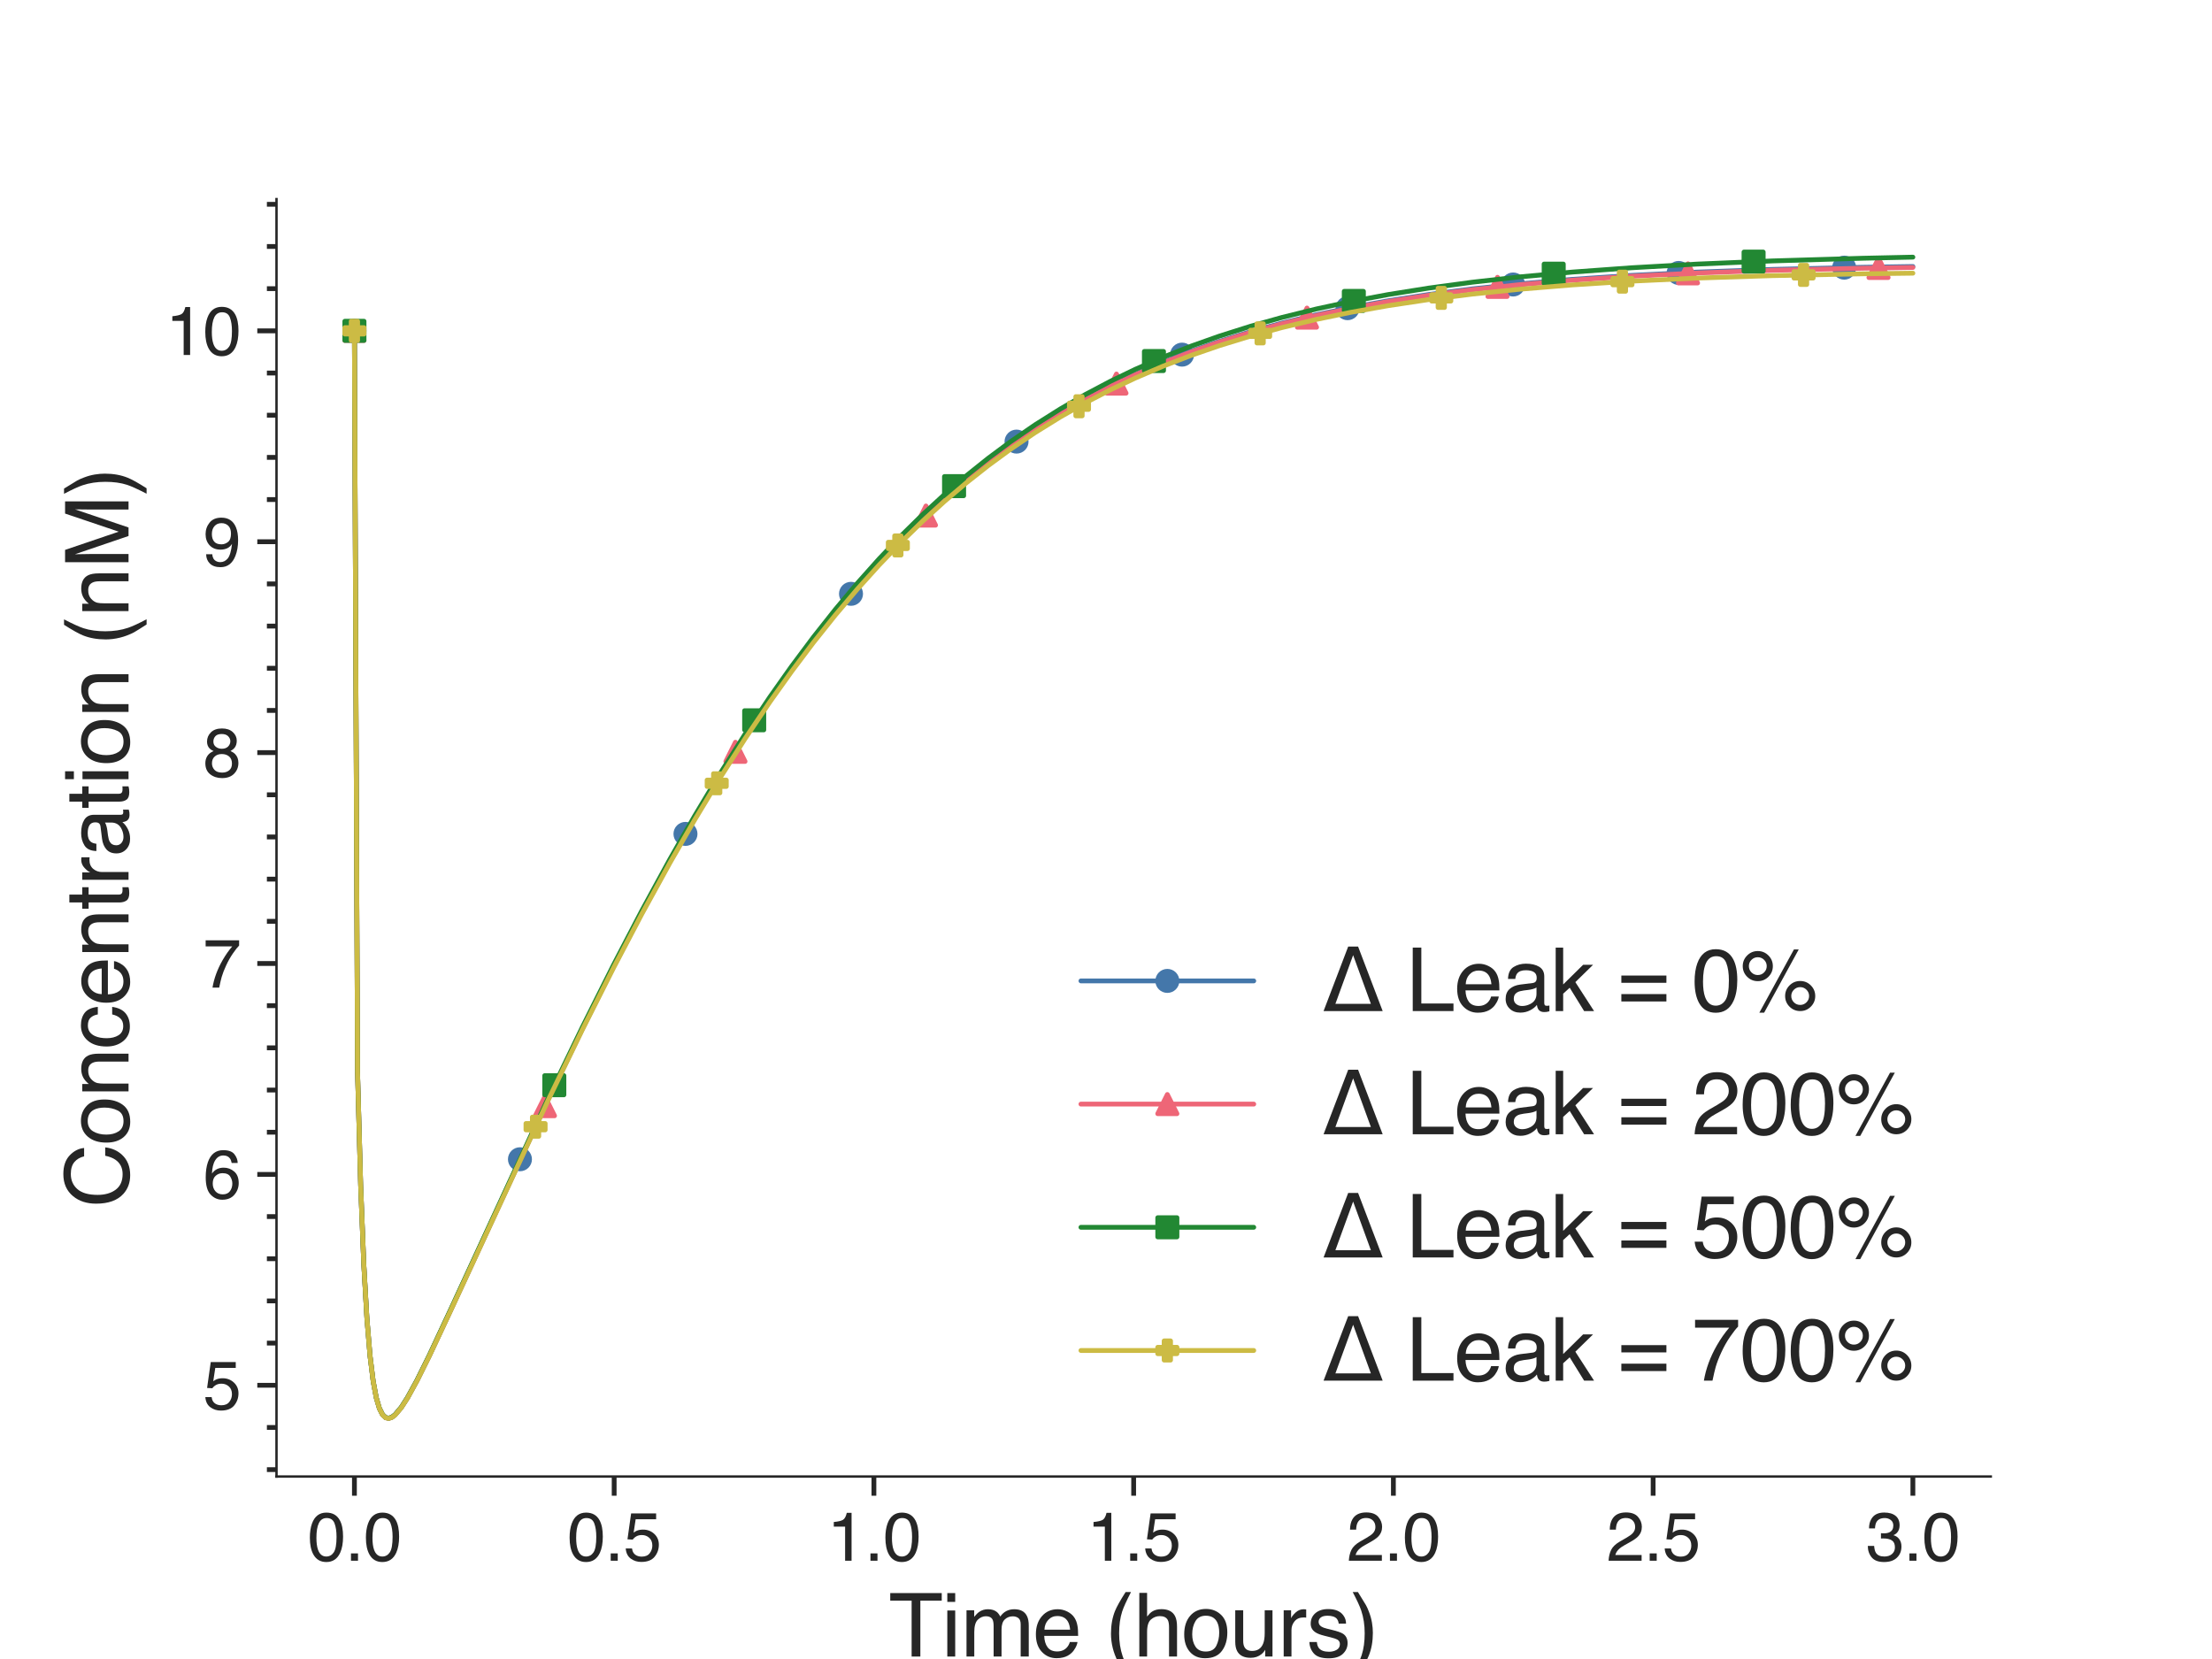 <?xml version="1.0" encoding="utf-8" standalone="no"?>
<!DOCTYPE svg PUBLIC "-//W3C//DTD SVG 1.1//EN"
  "http://www.w3.org/Graphics/SVG/1.1/DTD/svg11.dtd">
<svg xmlns:xlink="http://www.w3.org/1999/xlink" width="460.8pt" height="345.6pt" viewBox="0 0 460.8 345.6" xmlns="http://www.w3.org/2000/svg" version="1.1">
 <defs>
  <style type="text/css">*{stroke-linejoin: round; stroke-linecap: butt}</style>
 </defs>
 <g id="figure_1">
  <g id="patch_1">
   <path d="M 0 345.6 
L 460.8 345.6 
L 460.8 0 
L 0 0 
z
" style="fill: #ffffff"/>
  </g>
  <g id="axes_1">
   <g id="patch_2">
    <path d="M 57.6 307.584 
L 414.72 307.584 
L 414.72 41.472 
L 57.6 41.472 
z
" style="fill: #ffffff"/>
   </g>
   <g id="matplotlib.axis_1">
    <g id="xtick_1">
     <g id="line2d_1">
      <defs>
       <path id="m70a306a8b2" d="M 0 0 
L 0 4 
" style="stroke: #262626"/>
      </defs>
      <g>
       <use xlink:href="#m70a306a8b2" x="73.833" y="307.584" style="fill: #262626; stroke: #262626"/>
      </g>
     </g>
     <g id="text_1">
      <!-- 0.0 -->
      <g style="fill: #262626" transform="translate(64.103 325.127)scale(0.14 -0.14)">
       <defs>
        <path id="Helvetica-30" d="M 1731 4475 
Q 2600 4475 2988 3759 
Q 3288 3206 3288 2244 
Q 3288 1331 3016 734 
Q 2622 -122 1728 -122 
Q 922 -122 528 578 
Q 200 1163 200 2147 
Q 200 2909 397 3456 
Q 766 4475 1731 4475 
z
M 1725 391 
Q 2163 391 2422 778 
Q 2681 1166 2681 2222 
Q 2681 2984 2493 3476 
Q 2306 3969 1766 3969 
Q 1269 3969 1039 3501 
Q 809 3034 809 2125 
Q 809 1441 956 1025 
Q 1181 391 1725 391 
z
" transform="scale(0.016)"/>
        <path id="Helvetica-2e" d="M 547 681 
L 1200 681 
L 1200 0 
L 547 0 
L 547 681 
z
" transform="scale(0.016)"/>
       </defs>
       <use xlink:href="#Helvetica-30"/>
       <use xlink:href="#Helvetica-2e" x="55.615"/>
       <use xlink:href="#Helvetica-30" x="83.398"/>
      </g>
     </g>
    </g>
    <g id="xtick_2">
     <g id="line2d_2">
      <g>
       <use xlink:href="#m70a306a8b2" x="127.942" y="307.584" style="fill: #262626; stroke: #262626"/>
      </g>
     </g>
     <g id="text_2">
      <!-- 0.5 -->
      <g style="fill: #262626" transform="translate(118.212 325.127)scale(0.14 -0.14)">
       <defs>
        <path id="Helvetica-35" d="M 791 1141 
Q 847 659 1238 475 
Q 1438 381 1700 381 
Q 2200 381 2440 700 
Q 2681 1019 2681 1406 
Q 2681 1875 2395 2131 
Q 2109 2388 1709 2388 
Q 1419 2388 1211 2275 
Q 1003 2163 856 1963 
L 369 1991 
L 709 4400 
L 3034 4400 
L 3034 3856 
L 1131 3856 
L 941 2613 
Q 1097 2731 1238 2791 
Q 1488 2894 1816 2894 
Q 2431 2894 2859 2497 
Q 3288 2100 3288 1491 
Q 3288 856 2895 371 
Q 2503 -113 1644 -113 
Q 1097 -113 676 195 
Q 256 503 206 1141 
L 791 1141 
z
" transform="scale(0.016)"/>
       </defs>
       <use xlink:href="#Helvetica-30"/>
       <use xlink:href="#Helvetica-2e" x="55.615"/>
       <use xlink:href="#Helvetica-35" x="83.398"/>
      </g>
     </g>
    </g>
    <g id="xtick_3">
     <g id="line2d_3">
      <g>
       <use xlink:href="#m70a306a8b2" x="182.051" y="307.584" style="fill: #262626; stroke: #262626"/>
      </g>
     </g>
     <g id="text_3">
      <!-- 1.0 -->
      <g style="fill: #262626" transform="translate(172.321 325.127)scale(0.14 -0.14)">
       <defs>
        <path id="Helvetica-31" d="M 613 3169 
L 613 3600 
Q 1222 3659 1462 3798 
Q 1703 3938 1822 4456 
L 2266 4456 
L 2266 0 
L 1666 0 
L 1666 3169 
L 613 3169 
z
" transform="scale(0.016)"/>
       </defs>
       <use xlink:href="#Helvetica-31"/>
       <use xlink:href="#Helvetica-2e" x="55.615"/>
       <use xlink:href="#Helvetica-30" x="83.398"/>
      </g>
     </g>
    </g>
    <g id="xtick_4">
     <g id="line2d_4">
      <g>
       <use xlink:href="#m70a306a8b2" x="236.16" y="307.584" style="fill: #262626; stroke: #262626"/>
      </g>
     </g>
     <g id="text_4">
      <!-- 1.5 -->
      <g style="fill: #262626" transform="translate(226.43 325.127)scale(0.14 -0.14)">
       <use xlink:href="#Helvetica-31"/>
       <use xlink:href="#Helvetica-2e" x="55.615"/>
       <use xlink:href="#Helvetica-35" x="83.398"/>
      </g>
     </g>
    </g>
    <g id="xtick_5">
     <g id="line2d_5">
      <g>
       <use xlink:href="#m70a306a8b2" x="290.269" y="307.584" style="fill: #262626; stroke: #262626"/>
      </g>
     </g>
     <g id="text_5">
      <!-- 2.0 -->
      <g style="fill: #262626" transform="translate(280.539 325.127)scale(0.14 -0.14)">
       <defs>
        <path id="Helvetica-32" d="M 200 0 
Q 231 578 439 1006 
Q 647 1434 1250 1784 
L 1850 2131 
Q 2253 2366 2416 2531 
Q 2672 2791 2672 3125 
Q 2672 3516 2437 3745 
Q 2203 3975 1813 3975 
Q 1234 3975 1013 3538 
Q 894 3303 881 2888 
L 309 2888 
Q 319 3472 525 3841 
Q 891 4491 1816 4491 
Q 2584 4491 2939 4075 
Q 3294 3659 3294 3150 
Q 3294 2613 2916 2231 
Q 2697 2009 2131 1694 
L 1703 1456 
Q 1397 1288 1222 1134 
Q 909 863 828 531 
L 3272 531 
L 3272 0 
L 200 0 
z
" transform="scale(0.016)"/>
       </defs>
       <use xlink:href="#Helvetica-32"/>
       <use xlink:href="#Helvetica-2e" x="55.615"/>
       <use xlink:href="#Helvetica-30" x="83.398"/>
      </g>
     </g>
    </g>
    <g id="xtick_6">
     <g id="line2d_6">
      <g>
       <use xlink:href="#m70a306a8b2" x="344.378" y="307.584" style="fill: #262626; stroke: #262626"/>
      </g>
     </g>
     <g id="text_6">
      <!-- 2.5 -->
      <g style="fill: #262626" transform="translate(334.648 325.127)scale(0.14 -0.14)">
       <use xlink:href="#Helvetica-32"/>
       <use xlink:href="#Helvetica-2e" x="55.615"/>
       <use xlink:href="#Helvetica-35" x="83.398"/>
      </g>
     </g>
    </g>
    <g id="xtick_7">
     <g id="line2d_7">
      <g>
       <use xlink:href="#m70a306a8b2" x="398.487" y="307.584" style="fill: #262626; stroke: #262626"/>
      </g>
     </g>
     <g id="text_7">
      <!-- 3.0 -->
      <g style="fill: #262626" transform="translate(388.757 325.127)scale(0.14 -0.14)">
       <defs>
        <path id="Helvetica-33" d="M 1663 -122 
Q 869 -122 511 314 
Q 153 750 153 1375 
L 741 1375 
Q 778 941 903 744 
Q 1122 391 1694 391 
Q 2138 391 2406 628 
Q 2675 866 2675 1241 
Q 2675 1703 2392 1887 
Q 2109 2072 1606 2072 
Q 1550 2072 1492 2070 
Q 1434 2069 1375 2066 
L 1375 2563 
Q 1463 2553 1522 2550 
Q 1581 2547 1650 2547 
Q 1966 2547 2169 2647 
Q 2525 2822 2525 3272 
Q 2525 3606 2287 3787 
Q 2050 3969 1734 3969 
Q 1172 3969 956 3594 
Q 838 3388 822 3006 
L 266 3006 
Q 266 3506 466 3856 
Q 809 4481 1675 4481 
Q 2359 4481 2734 4176 
Q 3109 3872 3109 3294 
Q 3109 2881 2888 2625 
Q 2750 2466 2531 2375 
Q 2884 2278 3082 2001 
Q 3281 1725 3281 1325 
Q 3281 684 2859 281 
Q 2438 -122 1663 -122 
z
" transform="scale(0.016)"/>
       </defs>
       <use xlink:href="#Helvetica-33"/>
       <use xlink:href="#Helvetica-2e" x="55.615"/>
       <use xlink:href="#Helvetica-30" x="83.398"/>
      </g>
     </g>
    </g>
    <g id="text_8">
     <!-- Time (hours) -->
     <g style="fill: #262626" transform="translate(185.157 345.089)scale(0.18 -0.18)">
      <defs>
       <path id="Helvetica-54" d="M 3828 4591 
L 3828 4044 
L 2281 4044 
L 2281 0 
L 1650 0 
L 1650 4044 
L 103 4044 
L 103 4591 
L 3828 4591 
z
" transform="scale(0.016)"/>
       <path id="Helvetica-69" d="M 413 3331 
L 984 3331 
L 984 0 
L 413 0 
L 413 3331 
z
M 413 4591 
L 984 4591 
L 984 3953 
L 413 3953 
L 413 4591 
z
" transform="scale(0.016)"/>
       <path id="Helvetica-6d" d="M 413 3347 
L 969 3347 
L 969 2872 
Q 1169 3119 1331 3231 
Q 1609 3422 1963 3422 
Q 2363 3422 2606 3225 
Q 2744 3113 2856 2894 
Q 3044 3163 3297 3292 
Q 3550 3422 3866 3422 
Q 4541 3422 4784 2934 
Q 4916 2672 4916 2228 
L 4916 0 
L 4331 0 
L 4331 2325 
Q 4331 2659 4164 2784 
Q 3997 2909 3756 2909 
Q 3425 2909 3186 2687 
Q 2947 2466 2947 1947 
L 2947 0 
L 2375 0 
L 2375 2184 
Q 2375 2525 2294 2681 
Q 2166 2916 1816 2916 
Q 1497 2916 1236 2669 
Q 975 2422 975 1775 
L 975 0 
L 413 0 
L 413 3347 
z
" transform="scale(0.016)"/>
       <path id="Helvetica-65" d="M 1806 3422 
Q 2163 3422 2497 3255 
Q 2831 3088 3006 2822 
Q 3175 2569 3231 2231 
Q 3281 2000 3281 1494 
L 828 1494 
Q 844 984 1069 676 
Q 1294 369 1766 369 
Q 2206 369 2469 659 
Q 2619 828 2681 1050 
L 3234 1050 
Q 3213 866 3089 639 
Q 2966 413 2813 269 
Q 2556 19 2178 -69 
Q 1975 -119 1719 -119 
Q 1094 -119 659 336 
Q 225 791 225 1609 
Q 225 2416 662 2919 
Q 1100 3422 1806 3422 
z
M 2703 1941 
Q 2669 2306 2544 2525 
Q 2313 2931 1772 2931 
Q 1384 2931 1121 2651 
Q 859 2372 844 1941 
L 2703 1941 
z
M 1753 3428 
L 1753 3428 
z
" transform="scale(0.016)"/>
       <path id="Helvetica-20" transform="scale(0.016)"/>
       <path id="Helvetica-28" d="M 1894 4666 
Q 1403 3713 1256 3263 
Q 1034 2578 1034 1681 
Q 1034 775 1288 25 
Q 1444 -438 1903 -1306 
L 1525 -1306 
Q 1069 -594 959 -397 
Q 850 -200 722 138 
Q 547 600 478 1125 
Q 444 1397 444 1644 
Q 444 2569 734 3291 
Q 919 3750 1503 4666 
L 1894 4666 
z
" transform="scale(0.016)"/>
       <path id="Helvetica-68" d="M 413 4606 
L 975 4606 
L 975 2894 
Q 1175 3147 1334 3250 
Q 1606 3428 2013 3428 
Q 2741 3428 3000 2919 
Q 3141 2641 3141 2147 
L 3141 0 
L 2563 0 
L 2563 2109 
Q 2563 2478 2469 2650 
Q 2316 2925 1894 2925 
Q 1544 2925 1259 2684 
Q 975 2444 975 1775 
L 975 0 
L 413 0 
L 413 4606 
z
" transform="scale(0.016)"/>
       <path id="Helvetica-6f" d="M 1741 363 
Q 2300 363 2508 786 
Q 2716 1209 2716 1728 
Q 2716 2197 2566 2491 
Q 2328 2953 1747 2953 
Q 1231 2953 997 2559 
Q 763 2166 763 1609 
Q 763 1075 997 719 
Q 1231 363 1741 363 
z
M 1763 3444 
Q 2409 3444 2856 3012 
Q 3303 2581 3303 1744 
Q 3303 934 2909 406 
Q 2516 -122 1688 -122 
Q 997 -122 590 345 
Q 184 813 184 1600 
Q 184 2444 612 2944 
Q 1041 3444 1763 3444 
z
M 1744 3428 
L 1744 3428 
z
" transform="scale(0.016)"/>
       <path id="Helvetica-75" d="M 975 3347 
L 975 1125 
Q 975 869 1056 706 
Q 1206 406 1616 406 
Q 2203 406 2416 931 
Q 2531 1213 2531 1703 
L 2531 3347 
L 3094 3347 
L 3094 0 
L 2563 0 
L 2569 494 
Q 2459 303 2297 172 
Q 1975 -91 1516 -91 
Q 800 -91 541 388 
Q 400 644 400 1072 
L 400 3347 
L 975 3347 
z
M 1747 3428 
L 1747 3428 
z
" transform="scale(0.016)"/>
       <path id="Helvetica-72" d="M 428 3347 
L 963 3347 
L 963 2769 
Q 1028 2938 1284 3180 
Q 1541 3422 1875 3422 
Q 1891 3422 1928 3419 
Q 1966 3416 2056 3406 
L 2056 2813 
Q 2006 2822 1964 2825 
Q 1922 2828 1872 2828 
Q 1447 2828 1219 2554 
Q 991 2281 991 1925 
L 991 0 
L 428 0 
L 428 3347 
z
" transform="scale(0.016)"/>
       <path id="Helvetica-73" d="M 747 1050 
Q 772 769 888 619 
Q 1100 347 1625 347 
Q 1938 347 2175 483 
Q 2413 619 2413 903 
Q 2413 1119 2222 1231 
Q 2100 1300 1741 1391 
L 1294 1503 
Q 866 1609 663 1741 
Q 300 1969 300 2372 
Q 300 2847 642 3140 
Q 984 3434 1563 3434 
Q 2319 3434 2653 2991 
Q 2863 2709 2856 2384 
L 2325 2384 
Q 2309 2575 2191 2731 
Q 1997 2953 1519 2953 
Q 1200 2953 1036 2831 
Q 872 2709 872 2509 
Q 872 2291 1088 2159 
Q 1213 2081 1456 2022 
L 1828 1931 
Q 2434 1784 2641 1647 
Q 2969 1431 2969 969 
Q 2969 522 2630 197 
Q 2291 -128 1597 -128 
Q 850 -128 539 211 
Q 228 550 206 1050 
L 747 1050 
z
M 1578 3428 
L 1578 3428 
z
" transform="scale(0.016)"/>
       <path id="Helvetica-29" d="M 222 -1306 
Q 719 -338 863 106 
Q 1081 778 1081 1681 
Q 1081 2584 828 3334 
Q 672 3797 213 4666 
L 591 4666 
Q 1072 3897 1173 3717 
Q 1275 3538 1394 3222 
Q 1544 2831 1608 2450 
Q 1672 2069 1672 1716 
Q 1672 791 1378 66 
Q 1194 -400 613 -1306 
L 222 -1306 
z
" transform="scale(0.016)"/>
      </defs>
      <use xlink:href="#Helvetica-54"/>
      <use xlink:href="#Helvetica-69" x="61.084"/>
      <use xlink:href="#Helvetica-6d" x="83.301"/>
      <use xlink:href="#Helvetica-65" x="166.602"/>
      <use xlink:href="#Helvetica-20" x="222.217"/>
      <use xlink:href="#Helvetica-28" x="250"/>
      <use xlink:href="#Helvetica-68" x="283.301"/>
      <use xlink:href="#Helvetica-6f" x="338.916"/>
      <use xlink:href="#Helvetica-75" x="394.531"/>
      <use xlink:href="#Helvetica-72" x="450.146"/>
      <use xlink:href="#Helvetica-73" x="483.447"/>
      <use xlink:href="#Helvetica-29" x="533.447"/>
     </g>
    </g>
   </g>
   <g id="matplotlib.axis_2">
    <g id="ytick_1">
     <g id="line2d_8">
      <defs>
       <path id="m3a2f3e4970" d="M 0 0 
L -4 0 
" style="stroke: #262626"/>
      </defs>
      <g>
       <use xlink:href="#m3a2f3e4970" x="57.6" y="288.576" style="fill: #262626; stroke: #262626"/>
      </g>
     </g>
     <g id="text_9">
      <!-- 5 -->
      <g style="fill: #262626" transform="translate(42.315 293.597)scale(0.14 -0.14)">
       <use xlink:href="#Helvetica-35"/>
      </g>
     </g>
    </g>
    <g id="ytick_2">
     <g id="line2d_9">
      <g>
       <use xlink:href="#m3a2f3e4970" x="57.6" y="244.645" style="fill: #262626; stroke: #262626"/>
      </g>
     </g>
     <g id="text_10">
      <!-- 6 -->
      <g style="fill: #262626" transform="translate(42.315 249.666)scale(0.14 -0.14)">
       <defs>
        <path id="Helvetica-36" d="M 1872 4494 
Q 2622 4494 2917 4105 
Q 3213 3716 3213 3303 
L 2656 3303 
Q 2606 3569 2497 3719 
Q 2294 4000 1881 4000 
Q 1409 4000 1131 3564 
Q 853 3128 822 2316 
Q 1016 2600 1309 2741 
Q 1578 2866 1909 2866 
Q 2472 2866 2890 2506 
Q 3309 2147 3309 1434 
Q 3309 825 2912 354 
Q 2516 -116 1781 -116 
Q 1153 -116 697 361 
Q 241 838 241 1966 
Q 241 2800 444 3381 
Q 834 4494 1872 4494 
z
M 1831 384 
Q 2275 384 2495 682 
Q 2716 981 2716 1388 
Q 2716 1731 2519 2042 
Q 2322 2353 1803 2353 
Q 1441 2353 1167 2112 
Q 894 1872 894 1388 
Q 894 963 1142 673 
Q 1391 384 1831 384 
z
" transform="scale(0.016)"/>
       </defs>
       <use xlink:href="#Helvetica-36"/>
      </g>
     </g>
    </g>
    <g id="ytick_3">
     <g id="line2d_10">
      <g>
       <use xlink:href="#m3a2f3e4970" x="57.6" y="200.714" style="fill: #262626; stroke: #262626"/>
      </g>
     </g>
     <g id="text_11">
      <!-- 7 -->
      <g style="fill: #262626" transform="translate(42.315 205.736)scale(0.14 -0.14)">
       <defs>
        <path id="Helvetica-37" d="M 3347 4400 
L 3347 3909 
Q 3131 3700 2773 3181 
Q 2416 2663 2141 2063 
Q 1869 1478 1728 997 
Q 1638 688 1494 0 
L 872 0 
Q 1084 1281 1809 2550 
Q 2238 3294 2709 3834 
L 234 3834 
L 234 4400 
L 3347 4400 
z
" transform="scale(0.016)"/>
       </defs>
       <use xlink:href="#Helvetica-37"/>
      </g>
     </g>
    </g>
    <g id="ytick_4">
     <g id="line2d_11">
      <g>
       <use xlink:href="#m3a2f3e4970" x="57.6" y="156.783" style="fill: #262626; stroke: #262626"/>
      </g>
     </g>
     <g id="text_12">
      <!-- 8 -->
      <g style="fill: #262626" transform="translate(42.315 161.805)scale(0.14 -0.14)">
       <defs>
        <path id="Helvetica-38" d="M 1741 2600 
Q 2113 2600 2322 2808 
Q 2531 3016 2531 3303 
Q 2531 3553 2331 3762 
Q 2131 3972 1722 3972 
Q 1316 3972 1134 3762 
Q 953 3553 953 3272 
Q 953 2956 1187 2778 
Q 1422 2600 1741 2600 
z
M 1775 384 
Q 2166 384 2423 595 
Q 2681 806 2681 1225 
Q 2681 1659 2415 1884 
Q 2150 2109 1734 2109 
Q 1331 2109 1076 1879 
Q 822 1650 822 1244 
Q 822 894 1055 639 
Q 1288 384 1775 384 
z
M 975 2384 
Q 741 2484 609 2619 
Q 363 2869 363 3269 
Q 363 3769 725 4128 
Q 1088 4488 1753 4488 
Q 2397 4488 2762 4148 
Q 3128 3809 3128 3356 
Q 3128 2938 2916 2678 
Q 2797 2531 2547 2391 
Q 2825 2263 2984 2097 
Q 3281 1784 3281 1284 
Q 3281 694 2884 283 
Q 2488 -128 1763 -128 
Q 1109 -128 657 226 
Q 206 581 206 1256 
Q 206 1653 400 1942 
Q 594 2231 975 2384 
z
" transform="scale(0.016)"/>
       </defs>
       <use xlink:href="#Helvetica-38"/>
      </g>
     </g>
    </g>
    <g id="ytick_5">
     <g id="line2d_12">
      <g>
       <use xlink:href="#m3a2f3e4970" x="57.6" y="112.852" style="fill: #262626; stroke: #262626"/>
      </g>
     </g>
     <g id="text_13">
      <!-- 9 -->
      <g style="fill: #262626" transform="translate(42.315 117.874)scale(0.14 -0.14)">
       <defs>
        <path id="Helvetica-39" d="M 850 1081 
Q 875 616 1209 438 
Q 1381 344 1597 344 
Q 2000 344 2284 680 
Q 2569 1016 2688 2044 
Q 2500 1747 2223 1626 
Q 1947 1506 1628 1506 
Q 981 1506 604 1909 
Q 228 2313 228 2947 
Q 228 3556 600 4018 
Q 972 4481 1697 4481 
Q 2675 4481 3047 3600 
Q 3253 3116 3253 2388 
Q 3253 1566 3006 931 
Q 2597 -125 1619 -125 
Q 963 -125 622 219 
Q 281 563 281 1081 
L 850 1081 
z
M 1703 2000 
Q 2038 2000 2314 2220 
Q 2591 2441 2591 2991 
Q 2591 3484 2342 3726 
Q 2094 3969 1709 3969 
Q 1297 3969 1055 3692 
Q 813 3416 813 2953 
Q 813 2516 1025 2258 
Q 1238 2000 1703 2000 
z
" transform="scale(0.016)"/>
       </defs>
       <use xlink:href="#Helvetica-39"/>
      </g>
     </g>
    </g>
    <g id="ytick_6">
     <g id="line2d_13">
      <g>
       <use xlink:href="#m3a2f3e4970" x="57.6" y="68.922" style="fill: #262626; stroke: #262626"/>
      </g>
     </g>
     <g id="text_14">
      <!-- 10 -->
      <g style="fill: #262626" transform="translate(34.529 73.943)scale(0.14 -0.14)">
       <use xlink:href="#Helvetica-31"/>
       <use xlink:href="#Helvetica-30" x="55.615"/>
      </g>
     </g>
    </g>
    <g id="ytick_7">
     <g id="line2d_14">
      <defs>
       <path id="m432a0065dd" d="M 0 0 
L -2 0 
" style="stroke: #262626"/>
      </defs>
      <g>
       <use xlink:href="#m432a0065dd" x="57.6" y="306.148" style="fill: #262626; stroke: #262626"/>
      </g>
     </g>
    </g>
    <g id="ytick_8">
     <g id="line2d_15">
      <g>
       <use xlink:href="#m432a0065dd" x="57.6" y="297.362" style="fill: #262626; stroke: #262626"/>
      </g>
     </g>
    </g>
    <g id="ytick_9">
     <g id="line2d_16">
      <g>
       <use xlink:href="#m432a0065dd" x="57.6" y="279.79" style="fill: #262626; stroke: #262626"/>
      </g>
     </g>
    </g>
    <g id="ytick_10">
     <g id="line2d_17">
      <g>
       <use xlink:href="#m432a0065dd" x="57.6" y="271.003" style="fill: #262626; stroke: #262626"/>
      </g>
     </g>
    </g>
    <g id="ytick_11">
     <g id="line2d_18">
      <g>
       <use xlink:href="#m432a0065dd" x="57.6" y="262.217" style="fill: #262626; stroke: #262626"/>
      </g>
     </g>
    </g>
    <g id="ytick_12">
     <g id="line2d_19">
      <g>
       <use xlink:href="#m432a0065dd" x="57.6" y="253.431" style="fill: #262626; stroke: #262626"/>
      </g>
     </g>
    </g>
    <g id="ytick_13">
     <g id="line2d_20">
      <g>
       <use xlink:href="#m432a0065dd" x="57.6" y="235.859" style="fill: #262626; stroke: #262626"/>
      </g>
     </g>
    </g>
    <g id="ytick_14">
     <g id="line2d_21">
      <g>
       <use xlink:href="#m432a0065dd" x="57.6" y="227.073" style="fill: #262626; stroke: #262626"/>
      </g>
     </g>
    </g>
    <g id="ytick_15">
     <g id="line2d_22">
      <g>
       <use xlink:href="#m432a0065dd" x="57.6" y="218.286" style="fill: #262626; stroke: #262626"/>
      </g>
     </g>
    </g>
    <g id="ytick_16">
     <g id="line2d_23">
      <g>
       <use xlink:href="#m432a0065dd" x="57.6" y="209.5" style="fill: #262626; stroke: #262626"/>
      </g>
     </g>
    </g>
    <g id="ytick_17">
     <g id="line2d_24">
      <g>
       <use xlink:href="#m432a0065dd" x="57.6" y="191.928" style="fill: #262626; stroke: #262626"/>
      </g>
     </g>
    </g>
    <g id="ytick_18">
     <g id="line2d_25">
      <g>
       <use xlink:href="#m432a0065dd" x="57.6" y="183.142" style="fill: #262626; stroke: #262626"/>
      </g>
     </g>
    </g>
    <g id="ytick_19">
     <g id="line2d_26">
      <g>
       <use xlink:href="#m432a0065dd" x="57.6" y="174.356" style="fill: #262626; stroke: #262626"/>
      </g>
     </g>
    </g>
    <g id="ytick_20">
     <g id="line2d_27">
      <g>
       <use xlink:href="#m432a0065dd" x="57.6" y="165.569" style="fill: #262626; stroke: #262626"/>
      </g>
     </g>
    </g>
    <g id="ytick_21">
     <g id="line2d_28">
      <g>
       <use xlink:href="#m432a0065dd" x="57.6" y="147.997" style="fill: #262626; stroke: #262626"/>
      </g>
     </g>
    </g>
    <g id="ytick_22">
     <g id="line2d_29">
      <g>
       <use xlink:href="#m432a0065dd" x="57.6" y="139.211" style="fill: #262626; stroke: #262626"/>
      </g>
     </g>
    </g>
    <g id="ytick_23">
     <g id="line2d_30">
      <g>
       <use xlink:href="#m432a0065dd" x="57.6" y="130.425" style="fill: #262626; stroke: #262626"/>
      </g>
     </g>
    </g>
    <g id="ytick_24">
     <g id="line2d_31">
      <g>
       <use xlink:href="#m432a0065dd" x="57.6" y="121.639" style="fill: #262626; stroke: #262626"/>
      </g>
     </g>
    </g>
    <g id="ytick_25">
     <g id="line2d_32">
      <g>
       <use xlink:href="#m432a0065dd" x="57.6" y="104.066" style="fill: #262626; stroke: #262626"/>
      </g>
     </g>
    </g>
    <g id="ytick_26">
     <g id="line2d_33">
      <g>
       <use xlink:href="#m432a0065dd" x="57.6" y="95.28" style="fill: #262626; stroke: #262626"/>
      </g>
     </g>
    </g>
    <g id="ytick_27">
     <g id="line2d_34">
      <g>
       <use xlink:href="#m432a0065dd" x="57.6" y="86.494" style="fill: #262626; stroke: #262626"/>
      </g>
     </g>
    </g>
    <g id="ytick_28">
     <g id="line2d_35">
      <g>
       <use xlink:href="#m432a0065dd" x="57.6" y="77.708" style="fill: #262626; stroke: #262626"/>
      </g>
     </g>
    </g>
    <g id="ytick_29">
     <g id="line2d_36">
      <g>
       <use xlink:href="#m432a0065dd" x="57.6" y="60.135" style="fill: #262626; stroke: #262626"/>
      </g>
     </g>
    </g>
    <g id="ytick_30">
     <g id="line2d_37">
      <g>
       <use xlink:href="#m432a0065dd" x="57.6" y="51.349" style="fill: #262626; stroke: #262626"/>
      </g>
     </g>
    </g>
    <g id="ytick_31">
     <g id="line2d_38">
      <g>
       <use xlink:href="#m432a0065dd" x="57.6" y="42.563" style="fill: #262626; stroke: #262626"/>
      </g>
     </g>
    </g>
    <g id="text_15">
     <!-- Concentration (nM) -->
     <g style="fill: #262626" transform="translate(26.777 251.554)rotate(-90)scale(0.18 -0.18)">
      <defs>
       <path id="Helvetica-43" d="M 2422 4716 
Q 3294 4716 3775 4256 
Q 4256 3797 4309 3213 
L 3703 3213 
Q 3600 3656 3292 3915 
Q 2984 4175 2428 4175 
Q 1750 4175 1333 3698 
Q 916 3222 916 2238 
Q 916 1431 1292 929 
Q 1669 428 2416 428 
Q 3103 428 3463 956 
Q 3653 1234 3747 1688 
L 4353 1688 
Q 4272 963 3816 472 
Q 3269 -119 2341 -119 
Q 1541 -119 997 366 
Q 281 1006 281 2344 
Q 281 3359 819 4009 
Q 1400 4716 2422 4716 
z
M 2297 4716 
L 2297 4716 
z
" transform="scale(0.016)"/>
       <path id="Helvetica-6e" d="M 413 3347 
L 947 3347 
L 947 2872 
Q 1184 3166 1450 3294 
Q 1716 3422 2041 3422 
Q 2753 3422 3003 2925 
Q 3141 2653 3141 2147 
L 3141 0 
L 2569 0 
L 2569 2109 
Q 2569 2416 2478 2603 
Q 2328 2916 1934 2916 
Q 1734 2916 1606 2875 
Q 1375 2806 1200 2600 
Q 1059 2434 1017 2257 
Q 975 2081 975 1753 
L 975 0 
L 413 0 
L 413 3347 
z
M 1734 3428 
L 1734 3428 
z
" transform="scale(0.016)"/>
       <path id="Helvetica-63" d="M 1703 3444 
Q 2269 3444 2623 3169 
Q 2978 2894 3050 2222 
L 2503 2222 
Q 2453 2531 2275 2736 
Q 2097 2941 1703 2941 
Q 1166 2941 934 2416 
Q 784 2075 784 1575 
Q 784 1072 996 728 
Q 1209 384 1666 384 
Q 2016 384 2220 598 
Q 2425 813 2503 1184 
L 3050 1184 
Q 2956 519 2581 211 
Q 2206 -97 1622 -97 
Q 966 -97 575 383 
Q 184 863 184 1581 
Q 184 2463 612 2953 
Q 1041 3444 1703 3444 
z
M 1616 3428 
L 1616 3428 
z
" transform="scale(0.016)"/>
       <path id="Helvetica-74" d="M 525 4281 
L 1094 4281 
L 1094 3347 
L 1628 3347 
L 1628 2888 
L 1094 2888 
L 1094 703 
Q 1094 528 1213 469 
Q 1278 434 1431 434 
Q 1472 434 1519 436 
Q 1566 438 1628 444 
L 1628 0 
Q 1531 -28 1426 -40 
Q 1322 -53 1200 -53 
Q 806 -53 665 148 
Q 525 350 525 672 
L 525 2888 
L 72 2888 
L 72 3347 
L 525 3347 
L 525 4281 
z
" transform="scale(0.016)"/>
       <path id="Helvetica-61" d="M 844 891 
Q 844 647 1022 506 
Q 1200 366 1444 366 
Q 1741 366 2019 503 
Q 2488 731 2488 1250 
L 2488 1703 
Q 2384 1638 2221 1594 
Q 2059 1550 1903 1531 
L 1563 1488 
Q 1256 1447 1103 1359 
Q 844 1213 844 891 
z
M 2206 2028 
Q 2400 2053 2466 2191 
Q 2503 2266 2503 2406 
Q 2503 2694 2298 2823 
Q 2094 2953 1713 2953 
Q 1272 2953 1088 2716 
Q 984 2584 953 2325 
L 428 2325 
Q 444 2944 830 3186 
Q 1216 3428 1725 3428 
Q 2316 3428 2684 3203 
Q 3050 2978 3050 2503 
L 3050 575 
Q 3050 488 3086 434 
Q 3122 381 3238 381 
Q 3275 381 3322 386 
Q 3369 391 3422 400 
L 3422 -16 
Q 3291 -53 3222 -62 
Q 3153 -72 3034 -72 
Q 2744 -72 2613 134 
Q 2544 244 2516 444 
Q 2344 219 2022 53 
Q 1700 -113 1313 -113 
Q 847 -113 551 170 
Q 256 453 256 878 
Q 256 1344 547 1600 
Q 838 1856 1309 1916 
L 2206 2028 
z
M 1741 3428 
L 1741 3428 
z
" transform="scale(0.016)"/>
       <path id="Helvetica-4d" d="M 472 4591 
L 1363 4591 
L 2681 709 
L 3991 4591 
L 4872 4591 
L 4872 0 
L 4281 0 
L 4281 2709 
Q 4281 2850 4287 3175 
Q 4294 3500 4294 3872 
L 2984 0 
L 2369 0 
L 1050 3872 
L 1050 3731 
Q 1050 3563 1058 3217 
Q 1066 2872 1066 2709 
L 1066 0 
L 472 0 
L 472 4591 
z
" transform="scale(0.016)"/>
      </defs>
      <use xlink:href="#Helvetica-43"/>
      <use xlink:href="#Helvetica-6f" x="72.217"/>
      <use xlink:href="#Helvetica-6e" x="127.832"/>
      <use xlink:href="#Helvetica-63" x="183.447"/>
      <use xlink:href="#Helvetica-65" x="233.447"/>
      <use xlink:href="#Helvetica-6e" x="289.062"/>
      <use xlink:href="#Helvetica-74" x="344.678"/>
      <use xlink:href="#Helvetica-72" x="372.461"/>
      <use xlink:href="#Helvetica-61" x="405.762"/>
      <use xlink:href="#Helvetica-74" x="461.377"/>
      <use xlink:href="#Helvetica-69" x="489.16"/>
      <use xlink:href="#Helvetica-6f" x="511.377"/>
      <use xlink:href="#Helvetica-6e" x="566.992"/>
      <use xlink:href="#Helvetica-20" x="622.607"/>
      <use xlink:href="#Helvetica-28" x="650.391"/>
      <use xlink:href="#Helvetica-6e" x="683.691"/>
      <use xlink:href="#Helvetica-4d" x="739.307"/>
      <use xlink:href="#Helvetica-29" x="822.607"/>
     </g>
    </g>
   </g>
   <g id="line2d_39">
    <path d="M 73.833 68.921 
L 74.483 223.345 
L 75.134 246.953 
L 75.785 263.333 
L 76.435 274.66 
L 77.086 282.436 
L 77.736 287.703 
L 78.387 291.187 
L 79.038 293.395 
L 79.688 294.686 
L 80.339 295.311 
L 80.989 295.448 
L 81.64 295.224 
L 82.291 294.733 
L 83.592 293.19 
L 84.893 291.165 
L 86.845 287.613 
L 89.447 282.375 
L 94.002 272.65 
L 114.171 229.045 
L 121.327 214.255 
L 127.833 201.309 
L 133.689 190.126 
L 139.544 179.434 
L 144.749 170.367 
L 149.954 161.731 
L 155.159 153.537 
L 160.364 145.792 
L 164.918 139.383 
L 169.472 133.318 
L 174.027 127.591 
L 178.581 122.196 
L 183.135 117.125 
L 187.69 112.369 
L 192.244 107.917 
L 196.798 103.757 
L 201.352 99.878 
L 205.907 96.265 
L 210.461 92.907 
L 215.666 89.364 
L 220.871 86.115 
L 226.076 83.142 
L 231.28 80.425 
L 236.485 77.945 
L 242.341 75.419 
L 248.196 73.146 
L 254.052 71.106 
L 260.558 69.085 
L 267.064 67.299 
L 274.221 65.574 
L 281.377 64.072 
L 289.185 62.658 
L 297.643 61.354 
L 306.751 60.178 
L 316.51 59.14 
L 327.571 58.192 
L 339.932 57.368 
L 353.595 56.683 
L 369.21 56.124 
L 388.078 55.682 
L 398.487 55.519 
L 398.487 55.519 
" clip-path="url(#p8d19512a46)" style="fill: none; stroke: #4477aa; stroke-linecap: round"/>
    <defs>
     <path id="mcd3d0d82b0" d="M 0 2 
C 0.53 2 1.039 1.789 1.414 1.414 
C 1.789 1.039 2 0.53 2 0 
C 2 -0.53 1.789 -1.039 1.414 -1.414 
C 1.039 -1.789 0.53 -2 0 -2 
C -0.53 -2 -1.039 -1.789 -1.414 -1.414 
C -1.789 -1.039 -2 -0.53 -2 0 
C -2 0.53 -1.789 1.039 -1.414 1.414 
C -1.039 1.789 -0.53 2 0 2 
z
" style="stroke: #4477aa"/>
    </defs>
    <g clip-path="url(#p8d19512a46)">
     <use xlink:href="#mcd3d0d82b0" x="73.833" y="68.921" style="fill: #4477aa; stroke: #4477aa"/>
     <use xlink:href="#mcd3d0d82b0" x="108.315" y="241.495" style="fill: #4477aa; stroke: #4477aa"/>
     <use xlink:href="#mcd3d0d82b0" x="142.797" y="173.717" style="fill: #4477aa; stroke: #4477aa"/>
     <use xlink:href="#mcd3d0d82b0" x="177.28" y="123.704" style="fill: #4477aa; stroke: #4477aa"/>
     <use xlink:href="#mcd3d0d82b0" x="211.762" y="91.993" style="fill: #4477aa; stroke: #4477aa"/>
     <use xlink:href="#mcd3d0d82b0" x="246.244" y="73.877" style="fill: #4477aa; stroke: #4477aa"/>
     <use xlink:href="#mcd3d0d82b0" x="280.727" y="64.2" style="fill: #4477aa; stroke: #4477aa"/>
     <use xlink:href="#mcd3d0d82b0" x="315.209" y="59.266" style="fill: #4477aa; stroke: #4477aa"/>
     <use xlink:href="#mcd3d0d82b0" x="349.691" y="56.858" style="fill: #4477aa; stroke: #4477aa"/>
     <use xlink:href="#mcd3d0d82b0" x="384.174" y="55.757" style="fill: #4477aa; stroke: #4477aa"/>
    </g>
   </g>
   <g id="line2d_40">
    <path d="M 73.833 68.921 
L 74.483 223.345 
L 75.134 246.954 
L 75.785 263.335 
L 76.435 274.664 
L 77.086 282.441 
L 77.736 287.709 
L 78.387 291.195 
L 79.038 293.405 
L 79.688 294.697 
L 80.339 295.323 
L 80.989 295.461 
L 81.64 295.238 
L 82.291 294.747 
L 83.592 293.206 
L 84.893 291.182 
L 86.845 287.63 
L 89.447 282.393 
L 94.002 272.667 
L 114.171 229.068 
L 121.327 214.285 
L 127.833 201.345 
L 133.689 190.169 
L 139.544 179.482 
L 144.749 170.421 
L 149.954 161.79 
L 155.159 153.602 
L 160.364 145.862 
L 164.918 139.458 
L 169.472 133.397 
L 174.027 127.674 
L 178.581 122.283 
L 183.135 117.216 
L 187.69 112.464 
L 192.244 108.015 
L 196.798 103.859 
L 201.352 99.983 
L 205.907 96.375 
L 210.461 93.02 
L 215.666 89.48 
L 220.871 86.235 
L 226.076 83.265 
L 231.28 80.551 
L 236.485 78.075 
L 242.341 75.552 
L 248.196 73.283 
L 254.052 71.246 
L 260.558 69.229 
L 267.064 67.445 
L 274.221 65.724 
L 281.377 64.226 
L 289.185 62.815 
L 297.643 61.515 
L 306.751 60.343 
L 316.51 59.309 
L 327.571 58.365 
L 339.932 57.545 
L 353.595 56.865 
L 369.21 56.311 
L 388.078 55.874 
L 398.487 55.714 
L 398.487 55.714 
" clip-path="url(#p8d19512a46)" style="fill: none; stroke: #ee6677; stroke-linecap: round"/>
    <defs>
     <path id="mea5980b9fa" d="M 0 -2 
L -2 2 
L 2 2 
z
" style="stroke: #ee6677; stroke-linejoin: miter"/>
    </defs>
    <g clip-path="url(#p8d19512a46)">
     <use xlink:href="#mea5980b9fa" x="73.833" y="68.921" style="fill: #ee6677; stroke: #ee6677; stroke-linejoin: miter"/>
     <use xlink:href="#mea5980b9fa" x="113.52" y="230.437" style="fill: #ee6677; stroke: #ee6677; stroke-linejoin: miter"/>
     <use xlink:href="#mea5980b9fa" x="153.207" y="156.62" style="fill: #ee6677; stroke: #ee6677; stroke-linejoin: miter"/>
     <use xlink:href="#mea5980b9fa" x="192.894" y="107.404" style="fill: #ee6677; stroke: #ee6677; stroke-linejoin: miter"/>
     <use xlink:href="#mea5980b9fa" x="232.582" y="79.911" style="fill: #ee6677; stroke: #ee6677; stroke-linejoin: miter"/>
     <use xlink:href="#mea5980b9fa" x="272.269" y="66.17" style="fill: #ee6677; stroke: #ee6677; stroke-linejoin: miter"/>
     <use xlink:href="#mea5980b9fa" x="311.956" y="59.765" style="fill: #ee6677; stroke: #ee6677; stroke-linejoin: miter"/>
     <use xlink:href="#mea5980b9fa" x="351.643" y="56.95" style="fill: #ee6677; stroke: #ee6677; stroke-linejoin: miter"/>
     <use xlink:href="#mea5980b9fa" x="391.331" y="55.819" style="fill: #ee6677; stroke: #ee6677; stroke-linejoin: miter"/>
    </g>
   </g>
   <g id="line2d_41">
    <path d="M 73.833 68.921 
L 74.483 223.344 
L 75.134 246.952 
L 75.785 263.331 
L 76.435 274.658 
L 77.086 282.434 
L 77.736 287.7 
L 78.387 291.183 
L 79.038 293.391 
L 79.688 294.68 
L 80.339 295.304 
L 80.989 295.439 
L 81.64 295.214 
L 82.291 294.72 
L 83.592 293.173 
L 84.893 291.141 
L 86.845 287.579 
L 89.447 282.325 
L 94.002 272.568 
L 114.171 228.811 
L 121.327 213.969 
L 127.833 200.976 
L 133.689 189.753 
L 139.544 179.02 
L 144.749 169.918 
L 149.954 161.246 
L 155.159 153.018 
L 160.364 145.238 
L 164.918 138.801 
L 169.472 132.706 
L 174.027 126.951 
L 178.581 121.527 
L 183.135 116.429 
L 187.69 111.645 
L 192.244 107.166 
L 196.798 102.98 
L 201.352 99.074 
L 205.907 95.435 
L 210.461 92.051 
L 215.666 88.478 
L 220.871 85.2 
L 226.076 82.198 
L 231.28 79.451 
L 236.485 76.943 
L 242.341 74.384 
L 248.196 72.079 
L 254.052 70.007 
L 260.558 67.95 
L 267.064 66.127 
L 274.221 64.362 
L 281.377 62.821 
L 289.185 61.362 
L 297.643 60.011 
L 306.751 58.782 
L 316.51 57.687 
L 327.571 56.675 
L 339.932 55.777 
L 353.595 55.01 
L 369.21 54.356 
L 388.078 53.796 
L 398.487 53.568 
L 398.487 53.568 
" clip-path="url(#p8d19512a46)" style="fill: none; stroke: #228833; stroke-linecap: round"/>
    <defs>
     <path id="m6acd617774" d="M -2 2 
L 2 2 
L 2 -2 
L -2 -2 
z
" style="stroke: #228833; stroke-linejoin: miter"/>
    </defs>
    <g clip-path="url(#p8d19512a46)">
     <use xlink:href="#m6acd617774" x="73.833" y="68.921" style="fill: #228833; stroke: #228833; stroke-linejoin: miter"/>
     <use xlink:href="#m6acd617774" x="115.472" y="226.074" style="fill: #228833; stroke: #228833; stroke-linejoin: miter"/>
     <use xlink:href="#m6acd617774" x="157.111" y="150.048" style="fill: #228833; stroke: #228833; stroke-linejoin: miter"/>
     <use xlink:href="#m6acd617774" x="198.75" y="101.272" style="fill: #228833; stroke: #228833; stroke-linejoin: miter"/>
     <use xlink:href="#m6acd617774" x="240.389" y="75.208" style="fill: #228833; stroke: #228833; stroke-linejoin: miter"/>
     <use xlink:href="#m6acd617774" x="282.028" y="62.691" style="fill: #228833; stroke: #228833; stroke-linejoin: miter"/>
     <use xlink:href="#m6acd617774" x="323.667" y="57.007" style="fill: #228833; stroke: #228833; stroke-linejoin: miter"/>
     <use xlink:href="#m6acd617774" x="365.306" y="54.501" style="fill: #228833; stroke: #228833; stroke-linejoin: miter"/>
    </g>
   </g>
   <g id="line2d_42">
    <path d="M 73.833 68.921 
L 74.483 223.345 
L 75.134 246.956 
L 75.785 263.339 
L 76.435 274.67 
L 77.086 282.45 
L 77.736 287.721 
L 78.387 291.21 
L 79.038 293.423 
L 79.688 294.718 
L 80.339 295.347 
L 80.989 295.488 
L 81.64 295.269 
L 82.291 294.781 
L 83.592 293.245 
L 84.893 291.226 
L 86.845 287.682 
L 89.447 282.455 
L 94.002 272.745 
L 114.171 229.227 
L 121.327 214.475 
L 127.833 201.567 
L 133.689 190.419 
L 139.544 179.761 
L 144.749 170.726 
L 149.954 162.121 
L 155.159 153.957 
L 160.364 146.242 
L 164.918 139.859 
L 169.472 133.819 
L 174.027 128.117 
L 178.581 122.746 
L 183.135 117.699 
L 187.69 112.966 
L 192.244 108.536 
L 196.798 104.399 
L 201.352 100.541 
L 205.907 96.95 
L 210.461 93.613 
L 215.666 90.093 
L 220.871 86.867 
L 226.076 83.916 
L 231.28 81.22 
L 236.485 78.763 
L 242.341 76.259 
L 248.196 74.01 
L 254.052 71.993 
L 260.558 69.998 
L 267.064 68.236 
L 274.221 66.538 
L 281.377 65.063 
L 289.185 63.677 
L 297.643 62.404 
L 306.751 61.261 
L 316.51 60.256 
L 327.571 59.348 
L 339.932 58.565 
L 353.595 57.927 
L 369.21 57.42 
L 388.078 57.039 
L 398.487 56.909 
L 398.487 56.909 
" clip-path="url(#p8d19512a46)" style="fill: none; stroke: #ccbb44; stroke-linecap: round"/>
    <defs>
     <path id="mdf3474342c" d="M -0.667 2 
L 0.667 2 
L 0.667 0.667 
L 2 0.667 
L 2 -0.667 
L 0.667 -0.667 
L 0.667 -2 
L -0.667 -2 
L -0.667 -0.667 
L -2 -0.667 
L -2 0.667 
L -0.667 0.667 
z
" style="stroke: #ccbb44; stroke-linejoin: miter"/>
    </defs>
    <g clip-path="url(#p8d19512a46)">
     <use xlink:href="#mdf3474342c" x="73.833" y="68.921" style="fill: #ccbb44; stroke: #ccbb44; stroke-linejoin: miter"/>
     <use xlink:href="#mdf3474342c" x="111.568" y="234.713" style="fill: #ccbb44; stroke: #ccbb44; stroke-linejoin: miter"/>
     <use xlink:href="#mdf3474342c" x="149.304" y="163.172" style="fill: #ccbb44; stroke: #ccbb44; stroke-linejoin: miter"/>
     <use xlink:href="#mdf3474342c" x="187.039" y="113.623" style="fill: #ccbb44; stroke: #ccbb44; stroke-linejoin: miter"/>
     <use xlink:href="#mdf3474342c" x="224.774" y="84.629" style="fill: #ccbb44; stroke: #ccbb44; stroke-linejoin: miter"/>
     <use xlink:href="#mdf3474342c" x="262.51" y="69.446" style="fill: #ccbb44; stroke: #ccbb44; stroke-linejoin: miter"/>
     <use xlink:href="#mdf3474342c" x="300.245" y="62.055" style="fill: #ccbb44; stroke: #ccbb44; stroke-linejoin: miter"/>
     <use xlink:href="#mdf3474342c" x="337.981" y="58.675" style="fill: #ccbb44; stroke: #ccbb44; stroke-linejoin: miter"/>
     <use xlink:href="#mdf3474342c" x="375.716" y="57.264" style="fill: #ccbb44; stroke: #ccbb44; stroke-linejoin: miter"/>
    </g>
   </g>
   <g id="patch_3">
    <path d="M 57.6 307.584 
L 57.6 41.472 
" style="fill: none; stroke: #262626; stroke-width: 0.5; stroke-linejoin: miter; stroke-linecap: square"/>
   </g>
   <g id="patch_4">
    <path d="M 57.6 307.584 
L 414.72 307.584 
" style="fill: none; stroke: #262626; stroke-width: 0.5; stroke-linejoin: miter; stroke-linecap: square"/>
   </g>
   <g id="legend_1">
    <g id="line2d_43">
     <path d="M 225.18 204.34 
L 243.18 204.34 
L 261.18 204.34 
" style="fill: none; stroke: #4477aa; stroke-linecap: round"/>
     <g>
      <use xlink:href="#mcd3d0d82b0" x="243.18" y="204.34" style="fill: #4477aa; stroke: #4477aa"/>
     </g>
    </g>
    <g id="text_16">
     <!-- $\Delta$ Leak = 0% -->
     <g style="fill: #262626" transform="translate(275.58 210.64)scale(0.18 -0.18)">
      <defs>
       <path id="DejaVuSans-394" d="M 2188 4044 
L 906 525 
L 3472 525 
L 2188 4044 
z
M 50 0 
L 1831 4666 
L 2547 4666 
L 4325 0 
L 50 0 
z
" transform="scale(0.016)"/>
       <path id="Helvetica-4c" d="M 488 4591 
L 1109 4591 
L 1109 547 
L 3434 547 
L 3434 0 
L 488 0 
L 488 4591 
z
" transform="scale(0.016)"/>
       <path id="Helvetica-6b" d="M 400 4591 
L 941 4591 
L 941 1925 
L 2384 3347 
L 3103 3347 
L 1822 2094 
L 3175 0 
L 2456 0 
L 1413 1688 
L 941 1256 
L 941 0 
L 400 0 
L 400 4591 
z
" transform="scale(0.016)"/>
       <path id="Helvetica-3d" d="M 3547 2569 
L 3547 2044 
L 288 2044 
L 288 2569 
L 3547 2569 
z
M 3547 1228 
L 3547 694 
L 288 694 
L 288 1228 
L 3547 1228 
z
" transform="scale(0.016)"/>
       <path id="Helvetica-25" d="M 4363 2175 
Q 4813 2175 5131 1856 
Q 5450 1538 5450 1088 
Q 5450 638 5131 319 
Q 4813 0 4363 0 
Q 3909 0 3590 319 
Q 3272 638 3272 1088 
Q 3272 1538 3590 1856 
Q 3909 2175 4363 2175 
z
M 3909 4456 
L 4256 4456 
L 1753 -119 
L 1406 -119 
L 3909 4456 
z
M 1294 2606 
Q 1563 2606 1752 2795 
Q 1941 2984 1941 3250 
Q 1941 3516 1752 3705 
Q 1563 3894 1294 3894 
Q 1028 3894 839 3706 
Q 650 3519 650 3250 
Q 650 2984 839 2795 
Q 1028 2606 1294 2606 
z
M 1294 4341 
Q 1747 4341 2065 4020 
Q 2384 3700 2384 3250 
Q 2384 2800 2065 2481 
Q 1747 2163 1294 2163 
Q 844 2163 525 2481 
Q 206 2800 206 3250 
Q 206 3700 525 4020 
Q 844 4341 1294 4341 
z
M 4363 444 
Q 4628 444 4817 633 
Q 5006 822 5006 1088 
Q 5006 1353 4817 1542 
Q 4628 1731 4363 1731 
Q 4094 1731 3905 1542 
Q 3716 1353 3716 1088 
Q 3716 822 3905 633 
Q 4094 444 4363 444 
z
" transform="scale(0.016)"/>
      </defs>
      <use xlink:href="#DejaVuSans-394" transform="translate(0 0.094)"/>
      <use xlink:href="#Helvetica-20" transform="translate(68.408 0.094)"/>
      <use xlink:href="#Helvetica-4c" transform="translate(96.191 0.094)"/>
      <use xlink:href="#Helvetica-65" transform="translate(151.807 0.094)"/>
      <use xlink:href="#Helvetica-61" transform="translate(207.422 0.094)"/>
      <use xlink:href="#Helvetica-6b" transform="translate(263.037 0.094)"/>
      <use xlink:href="#Helvetica-20" transform="translate(313.037 0.094)"/>
      <use xlink:href="#Helvetica-3d" transform="translate(340.82 0.094)"/>
      <use xlink:href="#Helvetica-20" transform="translate(399.219 0.094)"/>
      <use xlink:href="#Helvetica-30" transform="translate(427.002 0.094)"/>
      <use xlink:href="#Helvetica-25" transform="translate(482.617 0.094)"/>
     </g>
    </g>
    <g id="line2d_44">
     <path d="M 225.18 230.004 
L 243.18 230.004 
L 261.18 230.004 
" style="fill: none; stroke: #ee6677; stroke-linecap: round"/>
     <g>
      <use xlink:href="#mea5980b9fa" x="243.18" y="230.004" style="fill: #ee6677; stroke: #ee6677; stroke-linejoin: miter"/>
     </g>
    </g>
    <g id="text_17">
     <!-- $\Delta$ Leak = 200% -->
     <g style="fill: #262626" transform="translate(275.58 236.304)scale(0.18 -0.18)">
      <use xlink:href="#DejaVuSans-394" transform="translate(0 0.094)"/>
      <use xlink:href="#Helvetica-20" transform="translate(68.408 0.094)"/>
      <use xlink:href="#Helvetica-4c" transform="translate(96.191 0.094)"/>
      <use xlink:href="#Helvetica-65" transform="translate(151.807 0.094)"/>
      <use xlink:href="#Helvetica-61" transform="translate(207.422 0.094)"/>
      <use xlink:href="#Helvetica-6b" transform="translate(263.037 0.094)"/>
      <use xlink:href="#Helvetica-20" transform="translate(313.037 0.094)"/>
      <use xlink:href="#Helvetica-3d" transform="translate(340.82 0.094)"/>
      <use xlink:href="#Helvetica-20" transform="translate(399.219 0.094)"/>
      <use xlink:href="#Helvetica-32" transform="translate(427.002 0.094)"/>
      <use xlink:href="#Helvetica-30" transform="translate(482.617 0.094)"/>
      <use xlink:href="#Helvetica-30" transform="translate(538.232 0.094)"/>
      <use xlink:href="#Helvetica-25" transform="translate(593.848 0.094)"/>
     </g>
    </g>
    <g id="line2d_45">
     <path d="M 225.18 255.668 
L 243.18 255.668 
L 261.18 255.668 
" style="fill: none; stroke: #228833; stroke-linecap: round"/>
     <g>
      <use xlink:href="#m6acd617774" x="243.18" y="255.668" style="fill: #228833; stroke: #228833; stroke-linejoin: miter"/>
     </g>
    </g>
    <g id="text_18">
     <!-- $\Delta$ Leak = 500% -->
     <g style="fill: #262626" transform="translate(275.58 261.968)scale(0.18 -0.18)">
      <use xlink:href="#DejaVuSans-394" transform="translate(0 0.094)"/>
      <use xlink:href="#Helvetica-20" transform="translate(68.408 0.094)"/>
      <use xlink:href="#Helvetica-4c" transform="translate(96.191 0.094)"/>
      <use xlink:href="#Helvetica-65" transform="translate(151.807 0.094)"/>
      <use xlink:href="#Helvetica-61" transform="translate(207.422 0.094)"/>
      <use xlink:href="#Helvetica-6b" transform="translate(263.037 0.094)"/>
      <use xlink:href="#Helvetica-20" transform="translate(313.037 0.094)"/>
      <use xlink:href="#Helvetica-3d" transform="translate(340.82 0.094)"/>
      <use xlink:href="#Helvetica-20" transform="translate(399.219 0.094)"/>
      <use xlink:href="#Helvetica-35" transform="translate(427.002 0.094)"/>
      <use xlink:href="#Helvetica-30" transform="translate(482.617 0.094)"/>
      <use xlink:href="#Helvetica-30" transform="translate(538.232 0.094)"/>
      <use xlink:href="#Helvetica-25" transform="translate(593.848 0.094)"/>
     </g>
    </g>
    <g id="line2d_46">
     <path d="M 225.18 281.332 
L 243.18 281.332 
L 261.18 281.332 
" style="fill: none; stroke: #ccbb44; stroke-linecap: round"/>
     <g>
      <use xlink:href="#mdf3474342c" x="243.18" y="281.332" style="fill: #ccbb44; stroke: #ccbb44; stroke-linejoin: miter"/>
     </g>
    </g>
    <g id="text_19">
     <!-- $\Delta$ Leak = 700% -->
     <g style="fill: #262626" transform="translate(275.58 287.632)scale(0.18 -0.18)">
      <use xlink:href="#DejaVuSans-394" transform="translate(0 0.094)"/>
      <use xlink:href="#Helvetica-20" transform="translate(68.408 0.094)"/>
      <use xlink:href="#Helvetica-4c" transform="translate(96.191 0.094)"/>
      <use xlink:href="#Helvetica-65" transform="translate(151.807 0.094)"/>
      <use xlink:href="#Helvetica-61" transform="translate(207.422 0.094)"/>
      <use xlink:href="#Helvetica-6b" transform="translate(263.037 0.094)"/>
      <use xlink:href="#Helvetica-20" transform="translate(313.037 0.094)"/>
      <use xlink:href="#Helvetica-3d" transform="translate(340.82 0.094)"/>
      <use xlink:href="#Helvetica-20" transform="translate(399.219 0.094)"/>
      <use xlink:href="#Helvetica-37" transform="translate(427.002 0.094)"/>
      <use xlink:href="#Helvetica-30" transform="translate(482.617 0.094)"/>
      <use xlink:href="#Helvetica-30" transform="translate(538.232 0.094)"/>
      <use xlink:href="#Helvetica-25" transform="translate(593.848 0.094)"/>
     </g>
    </g>
   </g>
  </g>
 </g>
 <defs>
  <clipPath id="p8d19512a46">
   <rect x="57.6" y="41.472" width="357.12" height="266.112"/>
  </clipPath>
 </defs>
</svg>

